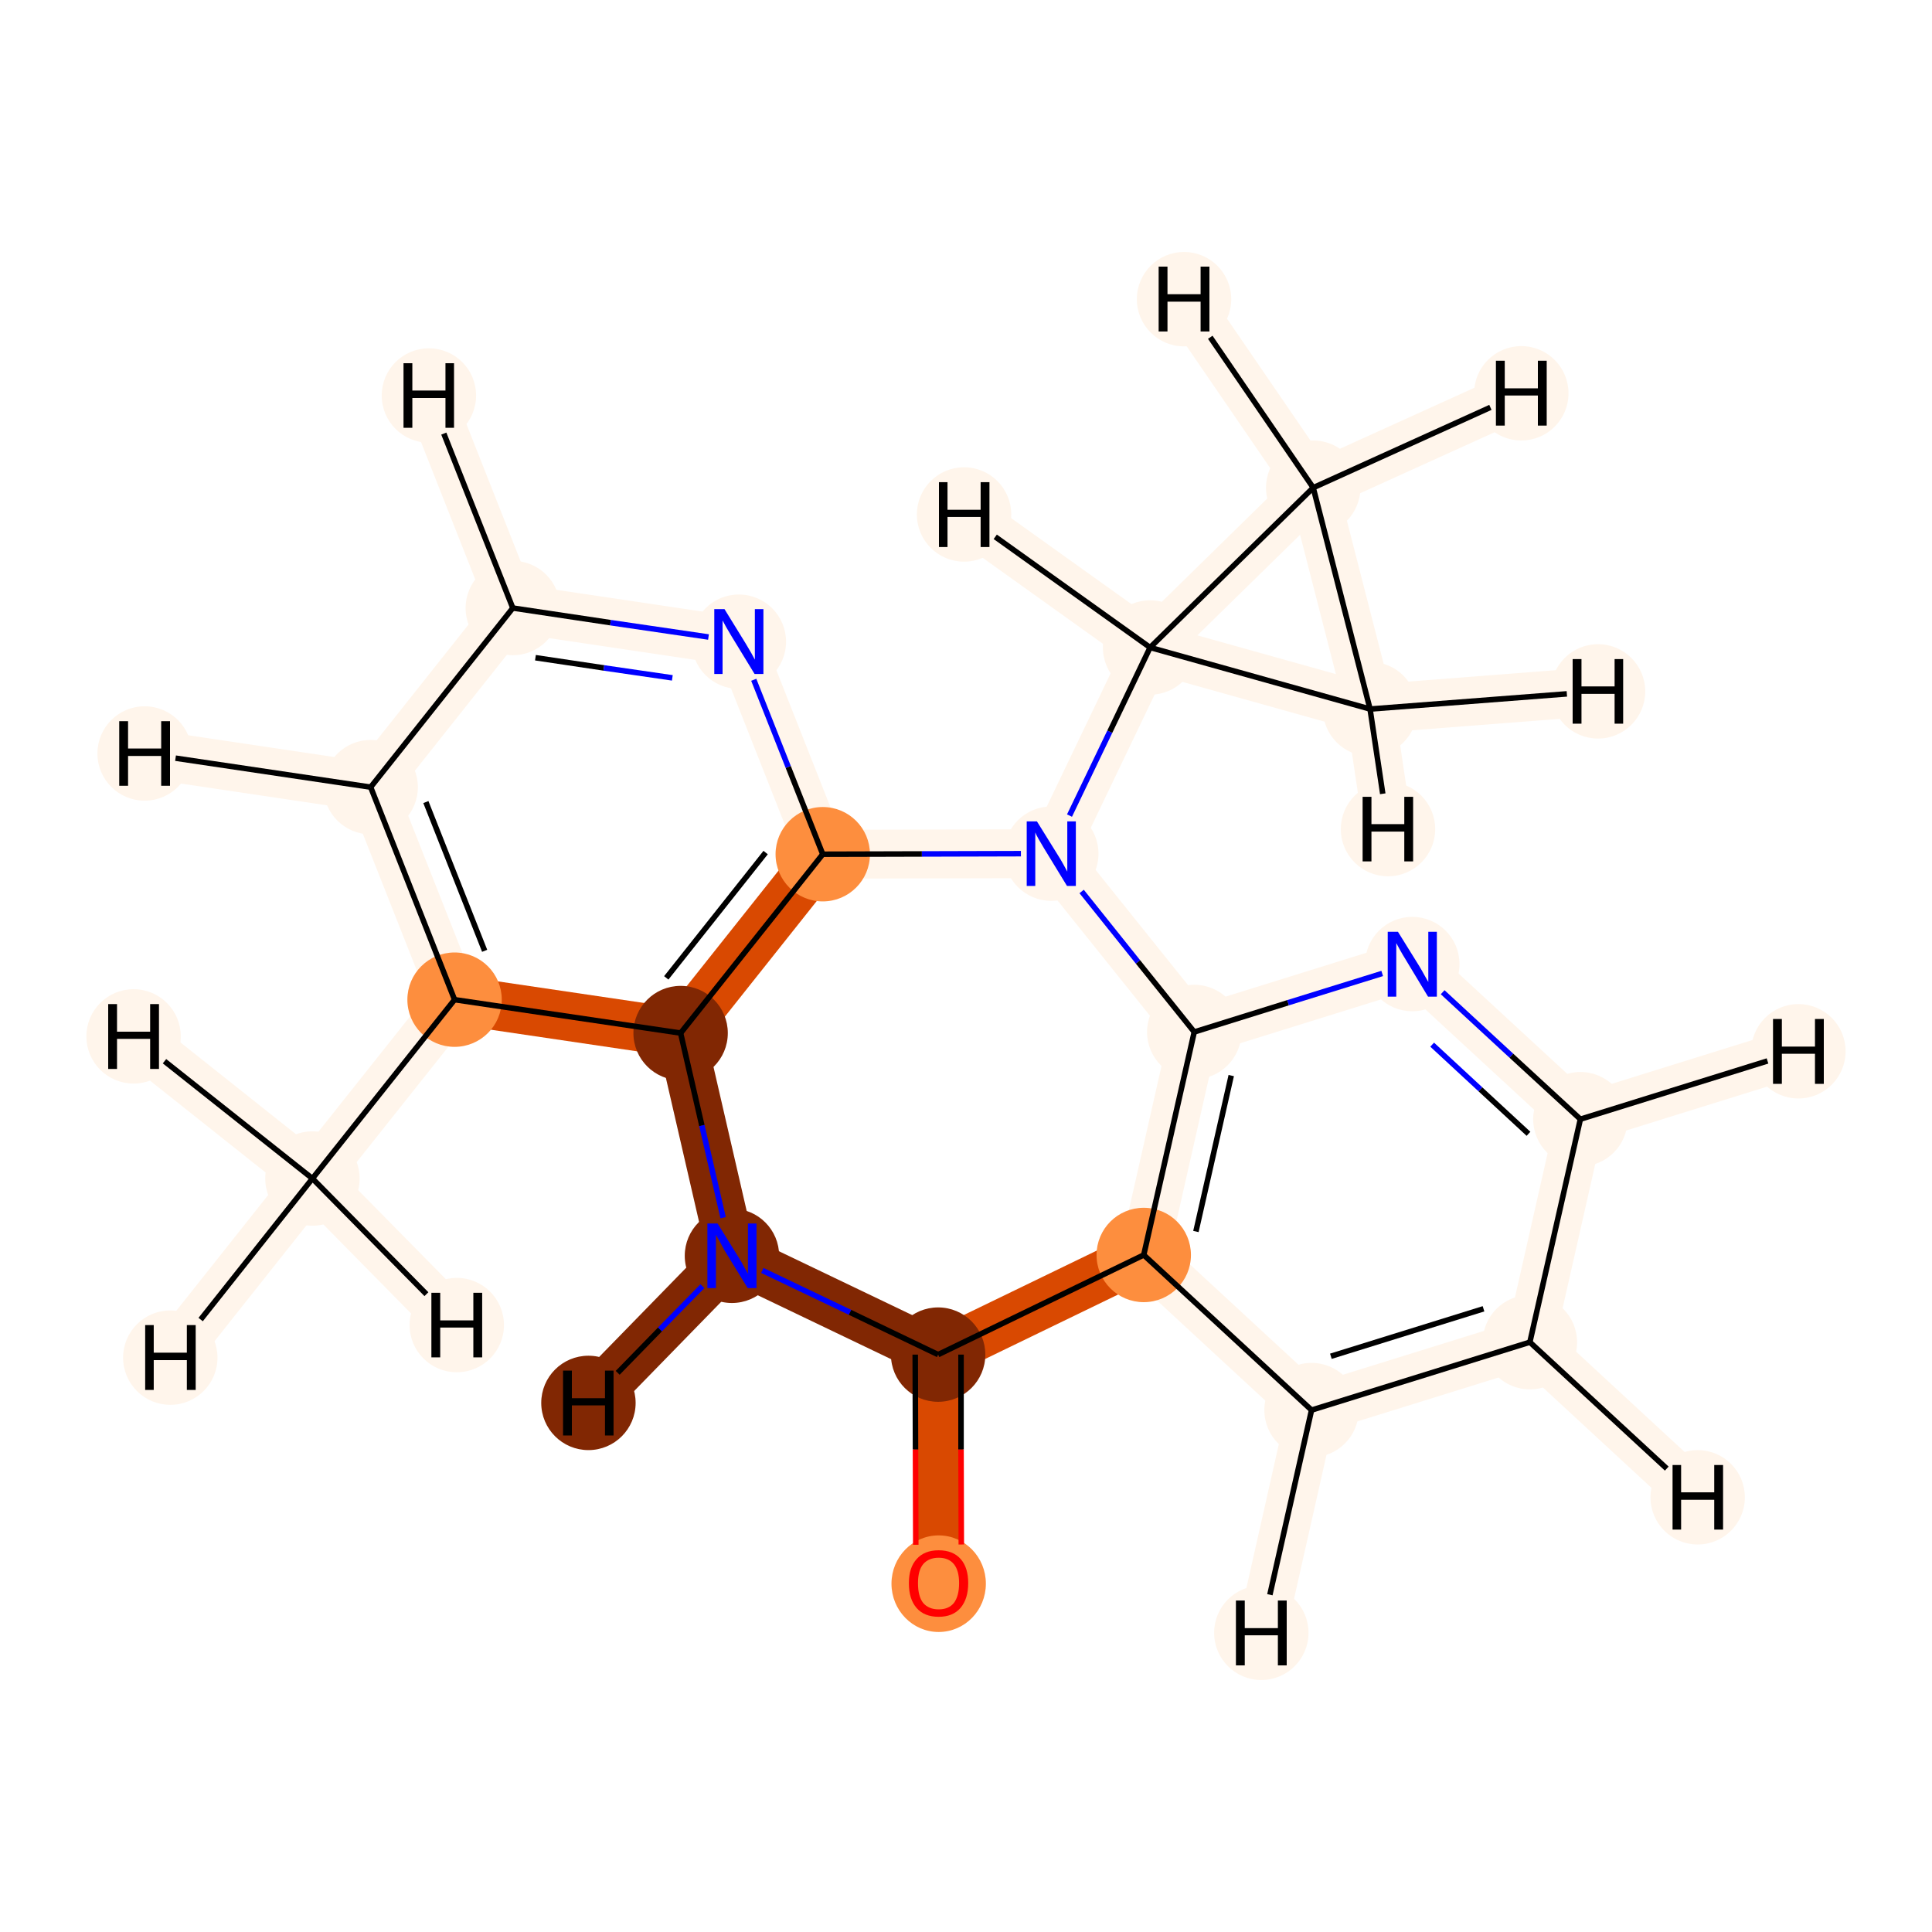 <?xml version='1.0' encoding='iso-8859-1'?>
<svg version='1.1' baseProfile='full'
              xmlns='http://www.w3.org/2000/svg'
                      xmlns:rdkit='http://www.rdkit.org/xml'
                      xmlns:xlink='http://www.w3.org/1999/xlink'
                  xml:space='preserve'
width='700px' height='700px' viewBox='0 0 700 700'>
<!-- END OF HEADER -->
<rect style='opacity:1.0;fill:#FFFFFF;stroke:none' width='700.0' height='700.0' x='0.0' y='0.0'> </rect>
<path d='M 113.2,427.0 L 164.7,362.2' style='fill:none;fill-rule:evenodd;stroke:#FFF5EB;stroke-width:17.7px;stroke-linecap:butt;stroke-linejoin:miter;stroke-opacity:1' />
<path d='M 113.2,427.0 L 61.7,491.9' style='fill:none;fill-rule:evenodd;stroke:#FFF5EB;stroke-width:17.7px;stroke-linecap:butt;stroke-linejoin:miter;stroke-opacity:1' />
<path d='M 113.2,427.0 L 48.4,375.5' style='fill:none;fill-rule:evenodd;stroke:#FFF5EB;stroke-width:17.7px;stroke-linecap:butt;stroke-linejoin:miter;stroke-opacity:1' />
<path d='M 113.2,427.0 L 165.5,480.1' style='fill:none;fill-rule:evenodd;stroke:#FFF5EB;stroke-width:17.7px;stroke-linecap:butt;stroke-linejoin:miter;stroke-opacity:1' />
<path d='M 164.7,362.2 L 134.3,285.2' style='fill:none;fill-rule:evenodd;stroke:#FFF5EB;stroke-width:17.7px;stroke-linecap:butt;stroke-linejoin:miter;stroke-opacity:1' />
<path d='M 164.7,362.2 L 246.6,374.3' style='fill:none;fill-rule:evenodd;stroke:#D94901;stroke-width:17.7px;stroke-linecap:butt;stroke-linejoin:miter;stroke-opacity:1' />
<path d='M 134.3,285.2 L 185.8,220.3' style='fill:none;fill-rule:evenodd;stroke:#FFF5EB;stroke-width:17.7px;stroke-linecap:butt;stroke-linejoin:miter;stroke-opacity:1' />
<path d='M 134.3,285.2 L 52.4,273.0' style='fill:none;fill-rule:evenodd;stroke:#FFF5EB;stroke-width:17.7px;stroke-linecap:butt;stroke-linejoin:miter;stroke-opacity:1' />
<path d='M 185.8,220.3 L 267.7,232.5' style='fill:none;fill-rule:evenodd;stroke:#FFF5EB;stroke-width:17.7px;stroke-linecap:butt;stroke-linejoin:miter;stroke-opacity:1' />
<path d='M 185.8,220.3 L 155.4,143.3' style='fill:none;fill-rule:evenodd;stroke:#FFF5EB;stroke-width:17.7px;stroke-linecap:butt;stroke-linejoin:miter;stroke-opacity:1' />
<path d='M 267.7,232.5 L 298.1,309.5' style='fill:none;fill-rule:evenodd;stroke:#FFF5EB;stroke-width:17.7px;stroke-linecap:butt;stroke-linejoin:miter;stroke-opacity:1' />
<path d='M 298.1,309.5 L 246.6,374.3' style='fill:none;fill-rule:evenodd;stroke:#D94901;stroke-width:17.7px;stroke-linecap:butt;stroke-linejoin:miter;stroke-opacity:1' />
<path d='M 298.1,309.5 L 380.9,309.3' style='fill:none;fill-rule:evenodd;stroke:#FFF5EB;stroke-width:17.7px;stroke-linecap:butt;stroke-linejoin:miter;stroke-opacity:1' />
<path d='M 246.6,374.3 L 265.2,455.0' style='fill:none;fill-rule:evenodd;stroke:#812703;stroke-width:17.7px;stroke-linecap:butt;stroke-linejoin:miter;stroke-opacity:1' />
<path d='M 265.2,455.0 L 339.9,490.8' style='fill:none;fill-rule:evenodd;stroke:#812703;stroke-width:17.7px;stroke-linecap:butt;stroke-linejoin:miter;stroke-opacity:1' />
<path d='M 265.2,455.0 L 213.2,508.3' style='fill:none;fill-rule:evenodd;stroke:#812703;stroke-width:17.7px;stroke-linecap:butt;stroke-linejoin:miter;stroke-opacity:1' />
<path d='M 339.9,490.8 L 340.1,573.6' style='fill:none;fill-rule:evenodd;stroke:#D94901;stroke-width:17.7px;stroke-linecap:butt;stroke-linejoin:miter;stroke-opacity:1' />
<path d='M 339.9,490.8 L 414.4,454.7' style='fill:none;fill-rule:evenodd;stroke:#D94901;stroke-width:17.7px;stroke-linecap:butt;stroke-linejoin:miter;stroke-opacity:1' />
<path d='M 414.4,454.7 L 432.7,373.9' style='fill:none;fill-rule:evenodd;stroke:#FFF5EB;stroke-width:17.7px;stroke-linecap:butt;stroke-linejoin:miter;stroke-opacity:1' />
<path d='M 414.4,454.7 L 475.2,510.9' style='fill:none;fill-rule:evenodd;stroke:#FFF5EB;stroke-width:17.7px;stroke-linecap:butt;stroke-linejoin:miter;stroke-opacity:1' />
<path d='M 432.7,373.9 L 380.9,309.3' style='fill:none;fill-rule:evenodd;stroke:#FFF5EB;stroke-width:17.7px;stroke-linecap:butt;stroke-linejoin:miter;stroke-opacity:1' />
<path d='M 432.7,373.9 L 511.7,349.3' style='fill:none;fill-rule:evenodd;stroke:#FFF5EB;stroke-width:17.7px;stroke-linecap:butt;stroke-linejoin:miter;stroke-opacity:1' />
<path d='M 380.9,309.3 L 416.7,234.6' style='fill:none;fill-rule:evenodd;stroke:#FFF5EB;stroke-width:17.7px;stroke-linecap:butt;stroke-linejoin:miter;stroke-opacity:1' />
<path d='M 416.7,234.6 L 475.8,176.7' style='fill:none;fill-rule:evenodd;stroke:#FFF5EB;stroke-width:17.7px;stroke-linecap:butt;stroke-linejoin:miter;stroke-opacity:1' />
<path d='M 416.7,234.6 L 496.4,256.9' style='fill:none;fill-rule:evenodd;stroke:#FFF5EB;stroke-width:17.7px;stroke-linecap:butt;stroke-linejoin:miter;stroke-opacity:1' />
<path d='M 416.7,234.6 L 349.3,186.4' style='fill:none;fill-rule:evenodd;stroke:#FFF5EB;stroke-width:17.7px;stroke-linecap:butt;stroke-linejoin:miter;stroke-opacity:1' />
<path d='M 475.8,176.7 L 496.4,256.9' style='fill:none;fill-rule:evenodd;stroke:#FFF5EB;stroke-width:17.7px;stroke-linecap:butt;stroke-linejoin:miter;stroke-opacity:1' />
<path d='M 475.8,176.7 L 429.0,108.4' style='fill:none;fill-rule:evenodd;stroke:#FFF5EB;stroke-width:17.7px;stroke-linecap:butt;stroke-linejoin:miter;stroke-opacity:1' />
<path d='M 475.8,176.7 L 551.2,142.5' style='fill:none;fill-rule:evenodd;stroke:#FFF5EB;stroke-width:17.7px;stroke-linecap:butt;stroke-linejoin:miter;stroke-opacity:1' />
<path d='M 496.4,256.9 L 579.0,250.5' style='fill:none;fill-rule:evenodd;stroke:#FFF5EB;stroke-width:17.7px;stroke-linecap:butt;stroke-linejoin:miter;stroke-opacity:1' />
<path d='M 496.4,256.9 L 502.9,300.4' style='fill:none;fill-rule:evenodd;stroke:#FFF5EB;stroke-width:17.7px;stroke-linecap:butt;stroke-linejoin:miter;stroke-opacity:1' />
<path d='M 511.7,349.3 L 572.6,405.5' style='fill:none;fill-rule:evenodd;stroke:#FFF5EB;stroke-width:17.7px;stroke-linecap:butt;stroke-linejoin:miter;stroke-opacity:1' />
<path d='M 572.6,405.5 L 554.3,486.3' style='fill:none;fill-rule:evenodd;stroke:#FFF5EB;stroke-width:17.7px;stroke-linecap:butt;stroke-linejoin:miter;stroke-opacity:1' />
<path d='M 572.6,405.5 L 651.6,380.9' style='fill:none;fill-rule:evenodd;stroke:#FFF5EB;stroke-width:17.7px;stroke-linecap:butt;stroke-linejoin:miter;stroke-opacity:1' />
<path d='M 554.3,486.3 L 475.2,510.9' style='fill:none;fill-rule:evenodd;stroke:#FFF5EB;stroke-width:17.7px;stroke-linecap:butt;stroke-linejoin:miter;stroke-opacity:1' />
<path d='M 554.3,486.3 L 615.1,542.5' style='fill:none;fill-rule:evenodd;stroke:#FFF5EB;stroke-width:17.7px;stroke-linecap:butt;stroke-linejoin:miter;stroke-opacity:1' />
<path d='M 475.2,510.9 L 457.0,591.6' style='fill:none;fill-rule:evenodd;stroke:#FFF5EB;stroke-width:17.7px;stroke-linecap:butt;stroke-linejoin:miter;stroke-opacity:1' />
<ellipse cx='113.2' cy='427.0' rx='16.6' ry='16.6'  style='fill:#FFF5EB;fill-rule:evenodd;stroke:#FFF5EB;stroke-width:1.0px;stroke-linecap:butt;stroke-linejoin:miter;stroke-opacity:1' />
<ellipse cx='164.7' cy='362.2' rx='16.6' ry='16.6'  style='fill:#FD8E3E;fill-rule:evenodd;stroke:#FD8E3E;stroke-width:1.0px;stroke-linecap:butt;stroke-linejoin:miter;stroke-opacity:1' />
<ellipse cx='134.3' cy='285.2' rx='16.6' ry='16.6'  style='fill:#FFF5EB;fill-rule:evenodd;stroke:#FFF5EB;stroke-width:1.0px;stroke-linecap:butt;stroke-linejoin:miter;stroke-opacity:1' />
<ellipse cx='185.8' cy='220.3' rx='16.6' ry='16.6'  style='fill:#FFF5EB;fill-rule:evenodd;stroke:#FFF5EB;stroke-width:1.0px;stroke-linecap:butt;stroke-linejoin:miter;stroke-opacity:1' />
<ellipse cx='267.7' cy='232.5' rx='16.6' ry='16.6'  style='fill:#FFF5EB;fill-rule:evenodd;stroke:#FFF5EB;stroke-width:1.0px;stroke-linecap:butt;stroke-linejoin:miter;stroke-opacity:1' />
<ellipse cx='298.1' cy='309.5' rx='16.6' ry='16.6'  style='fill:#FD8E3E;fill-rule:evenodd;stroke:#FD8E3E;stroke-width:1.0px;stroke-linecap:butt;stroke-linejoin:miter;stroke-opacity:1' />
<ellipse cx='246.6' cy='374.3' rx='16.6' ry='16.6'  style='fill:#812703;fill-rule:evenodd;stroke:#812703;stroke-width:1.0px;stroke-linecap:butt;stroke-linejoin:miter;stroke-opacity:1' />
<ellipse cx='265.2' cy='455.0' rx='16.6' ry='16.6'  style='fill:#812703;fill-rule:evenodd;stroke:#812703;stroke-width:1.0px;stroke-linecap:butt;stroke-linejoin:miter;stroke-opacity:1' />
<ellipse cx='339.9' cy='490.8' rx='16.6' ry='16.6'  style='fill:#812703;fill-rule:evenodd;stroke:#812703;stroke-width:1.0px;stroke-linecap:butt;stroke-linejoin:miter;stroke-opacity:1' />
<ellipse cx='340.1' cy='573.8' rx='16.6' ry='17.0'  style='fill:#FD8E3E;fill-rule:evenodd;stroke:#FD8E3E;stroke-width:1.0px;stroke-linecap:butt;stroke-linejoin:miter;stroke-opacity:1' />
<ellipse cx='414.4' cy='454.7' rx='16.6' ry='16.6'  style='fill:#FD8E3E;fill-rule:evenodd;stroke:#FD8E3E;stroke-width:1.0px;stroke-linecap:butt;stroke-linejoin:miter;stroke-opacity:1' />
<ellipse cx='432.7' cy='373.9' rx='16.6' ry='16.6'  style='fill:#FFF5EB;fill-rule:evenodd;stroke:#FFF5EB;stroke-width:1.0px;stroke-linecap:butt;stroke-linejoin:miter;stroke-opacity:1' />
<ellipse cx='380.9' cy='309.3' rx='16.6' ry='16.6'  style='fill:#FFF5EB;fill-rule:evenodd;stroke:#FFF5EB;stroke-width:1.0px;stroke-linecap:butt;stroke-linejoin:miter;stroke-opacity:1' />
<ellipse cx='416.7' cy='234.6' rx='16.6' ry='16.6'  style='fill:#FFF5EB;fill-rule:evenodd;stroke:#FFF5EB;stroke-width:1.0px;stroke-linecap:butt;stroke-linejoin:miter;stroke-opacity:1' />
<ellipse cx='475.8' cy='176.7' rx='16.6' ry='16.6'  style='fill:#FFF5EB;fill-rule:evenodd;stroke:#FFF5EB;stroke-width:1.0px;stroke-linecap:butt;stroke-linejoin:miter;stroke-opacity:1' />
<ellipse cx='496.4' cy='256.9' rx='16.6' ry='16.6'  style='fill:#FFF5EB;fill-rule:evenodd;stroke:#FFF5EB;stroke-width:1.0px;stroke-linecap:butt;stroke-linejoin:miter;stroke-opacity:1' />
<ellipse cx='511.7' cy='349.3' rx='16.6' ry='16.6'  style='fill:#FFF5EB;fill-rule:evenodd;stroke:#FFF5EB;stroke-width:1.0px;stroke-linecap:butt;stroke-linejoin:miter;stroke-opacity:1' />
<ellipse cx='572.6' cy='405.5' rx='16.6' ry='16.6'  style='fill:#FFF5EB;fill-rule:evenodd;stroke:#FFF5EB;stroke-width:1.0px;stroke-linecap:butt;stroke-linejoin:miter;stroke-opacity:1' />
<ellipse cx='554.3' cy='486.3' rx='16.6' ry='16.6'  style='fill:#FFF5EB;fill-rule:evenodd;stroke:#FFF5EB;stroke-width:1.0px;stroke-linecap:butt;stroke-linejoin:miter;stroke-opacity:1' />
<ellipse cx='475.2' cy='510.9' rx='16.6' ry='16.6'  style='fill:#FFF5EB;fill-rule:evenodd;stroke:#FFF5EB;stroke-width:1.0px;stroke-linecap:butt;stroke-linejoin:miter;stroke-opacity:1' />
<ellipse cx='61.7' cy='491.9' rx='16.6' ry='16.6'  style='fill:#FFF5EB;fill-rule:evenodd;stroke:#FFF5EB;stroke-width:1.0px;stroke-linecap:butt;stroke-linejoin:miter;stroke-opacity:1' />
<ellipse cx='48.4' cy='375.5' rx='16.6' ry='16.6'  style='fill:#FFF5EB;fill-rule:evenodd;stroke:#FFF5EB;stroke-width:1.0px;stroke-linecap:butt;stroke-linejoin:miter;stroke-opacity:1' />
<ellipse cx='165.5' cy='480.1' rx='16.6' ry='16.6'  style='fill:#FFF5EB;fill-rule:evenodd;stroke:#FFF5EB;stroke-width:1.0px;stroke-linecap:butt;stroke-linejoin:miter;stroke-opacity:1' />
<ellipse cx='52.4' cy='273.0' rx='16.6' ry='16.6'  style='fill:#FFF5EB;fill-rule:evenodd;stroke:#FFF5EB;stroke-width:1.0px;stroke-linecap:butt;stroke-linejoin:miter;stroke-opacity:1' />
<ellipse cx='155.4' cy='143.3' rx='16.6' ry='16.6'  style='fill:#FFF5EB;fill-rule:evenodd;stroke:#FFF5EB;stroke-width:1.0px;stroke-linecap:butt;stroke-linejoin:miter;stroke-opacity:1' />
<ellipse cx='213.2' cy='508.3' rx='16.6' ry='16.6'  style='fill:#812703;fill-rule:evenodd;stroke:#812703;stroke-width:1.0px;stroke-linecap:butt;stroke-linejoin:miter;stroke-opacity:1' />
<ellipse cx='349.3' cy='186.4' rx='16.6' ry='16.6'  style='fill:#FFF5EB;fill-rule:evenodd;stroke:#FFF5EB;stroke-width:1.0px;stroke-linecap:butt;stroke-linejoin:miter;stroke-opacity:1' />
<ellipse cx='429.0' cy='108.4' rx='16.6' ry='16.6'  style='fill:#FFF5EB;fill-rule:evenodd;stroke:#FFF5EB;stroke-width:1.0px;stroke-linecap:butt;stroke-linejoin:miter;stroke-opacity:1' />
<ellipse cx='551.2' cy='142.5' rx='16.6' ry='16.6'  style='fill:#FFF5EB;fill-rule:evenodd;stroke:#FFF5EB;stroke-width:1.0px;stroke-linecap:butt;stroke-linejoin:miter;stroke-opacity:1' />
<ellipse cx='579.0' cy='250.5' rx='16.6' ry='16.6'  style='fill:#FFF5EB;fill-rule:evenodd;stroke:#FFF5EB;stroke-width:1.0px;stroke-linecap:butt;stroke-linejoin:miter;stroke-opacity:1' />
<ellipse cx='502.9' cy='300.4' rx='16.6' ry='16.6'  style='fill:#FFF5EB;fill-rule:evenodd;stroke:#FFF5EB;stroke-width:1.0px;stroke-linecap:butt;stroke-linejoin:miter;stroke-opacity:1' />
<ellipse cx='651.6' cy='380.9' rx='16.6' ry='16.6'  style='fill:#FFF5EB;fill-rule:evenodd;stroke:#FFF5EB;stroke-width:1.0px;stroke-linecap:butt;stroke-linejoin:miter;stroke-opacity:1' />
<ellipse cx='615.1' cy='542.5' rx='16.6' ry='16.6'  style='fill:#FFF5EB;fill-rule:evenodd;stroke:#FFF5EB;stroke-width:1.0px;stroke-linecap:butt;stroke-linejoin:miter;stroke-opacity:1' />
<ellipse cx='457.0' cy='591.6' rx='16.6' ry='16.6'  style='fill:#FFF5EB;fill-rule:evenodd;stroke:#FFF5EB;stroke-width:1.0px;stroke-linecap:butt;stroke-linejoin:miter;stroke-opacity:1' />
<path class='bond-0 atom-0 atom-1' d='M 113.2,427.0 L 164.7,362.2' style='fill:none;fill-rule:evenodd;stroke:#000000;stroke-width:2.0px;stroke-linecap:butt;stroke-linejoin:miter;stroke-opacity:1' />
<path class='bond-23 atom-0 atom-20' d='M 113.2,427.0 L 72.7,478.1' style='fill:none;fill-rule:evenodd;stroke:#000000;stroke-width:2.0px;stroke-linecap:butt;stroke-linejoin:miter;stroke-opacity:1' />
<path class='bond-24 atom-0 atom-21' d='M 113.2,427.0 L 59.6,384.5' style='fill:none;fill-rule:evenodd;stroke:#000000;stroke-width:2.0px;stroke-linecap:butt;stroke-linejoin:miter;stroke-opacity:1' />
<path class='bond-25 atom-0 atom-22' d='M 113.2,427.0 L 154.5,468.9' style='fill:none;fill-rule:evenodd;stroke:#000000;stroke-width:2.0px;stroke-linecap:butt;stroke-linejoin:miter;stroke-opacity:1' />
<path class='bond-1 atom-1 atom-2' d='M 164.7,362.2 L 134.3,285.2' style='fill:none;fill-rule:evenodd;stroke:#000000;stroke-width:2.0px;stroke-linecap:butt;stroke-linejoin:miter;stroke-opacity:1' />
<path class='bond-1 atom-1 atom-2' d='M 175.6,344.5 L 154.3,290.6' style='fill:none;fill-rule:evenodd;stroke:#000000;stroke-width:2.0px;stroke-linecap:butt;stroke-linejoin:miter;stroke-opacity:1' />
<path class='bond-19 atom-6 atom-1' d='M 246.6,374.3 L 164.7,362.2' style='fill:none;fill-rule:evenodd;stroke:#000000;stroke-width:2.0px;stroke-linecap:butt;stroke-linejoin:miter;stroke-opacity:1' />
<path class='bond-2 atom-2 atom-3' d='M 134.3,285.2 L 185.8,220.3' style='fill:none;fill-rule:evenodd;stroke:#000000;stroke-width:2.0px;stroke-linecap:butt;stroke-linejoin:miter;stroke-opacity:1' />
<path class='bond-26 atom-2 atom-23' d='M 134.3,285.2 L 63.6,274.7' style='fill:none;fill-rule:evenodd;stroke:#000000;stroke-width:2.0px;stroke-linecap:butt;stroke-linejoin:miter;stroke-opacity:1' />
<path class='bond-3 atom-3 atom-4' d='M 185.8,220.3 L 221.2,225.6' style='fill:none;fill-rule:evenodd;stroke:#000000;stroke-width:2.0px;stroke-linecap:butt;stroke-linejoin:miter;stroke-opacity:1' />
<path class='bond-3 atom-3 atom-4' d='M 221.2,225.6 L 256.7,230.8' style='fill:none;fill-rule:evenodd;stroke:#0000FF;stroke-width:2.0px;stroke-linecap:butt;stroke-linejoin:miter;stroke-opacity:1' />
<path class='bond-3 atom-3 atom-4' d='M 194.0,238.3 L 218.8,242.0' style='fill:none;fill-rule:evenodd;stroke:#000000;stroke-width:2.0px;stroke-linecap:butt;stroke-linejoin:miter;stroke-opacity:1' />
<path class='bond-3 atom-3 atom-4' d='M 218.8,242.0 L 243.6,245.6' style='fill:none;fill-rule:evenodd;stroke:#0000FF;stroke-width:2.0px;stroke-linecap:butt;stroke-linejoin:miter;stroke-opacity:1' />
<path class='bond-27 atom-3 atom-24' d='M 185.8,220.3 L 160.8,157.1' style='fill:none;fill-rule:evenodd;stroke:#000000;stroke-width:2.0px;stroke-linecap:butt;stroke-linejoin:miter;stroke-opacity:1' />
<path class='bond-4 atom-4 atom-5' d='M 273.1,246.3 L 285.6,277.9' style='fill:none;fill-rule:evenodd;stroke:#0000FF;stroke-width:2.0px;stroke-linecap:butt;stroke-linejoin:miter;stroke-opacity:1' />
<path class='bond-4 atom-4 atom-5' d='M 285.6,277.9 L 298.1,309.5' style='fill:none;fill-rule:evenodd;stroke:#000000;stroke-width:2.0px;stroke-linecap:butt;stroke-linejoin:miter;stroke-opacity:1' />
<path class='bond-5 atom-5 atom-6' d='M 298.1,309.5 L 246.6,374.3' style='fill:none;fill-rule:evenodd;stroke:#000000;stroke-width:2.0px;stroke-linecap:butt;stroke-linejoin:miter;stroke-opacity:1' />
<path class='bond-5 atom-5 atom-6' d='M 277.4,308.9 L 241.4,354.3' style='fill:none;fill-rule:evenodd;stroke:#000000;stroke-width:2.0px;stroke-linecap:butt;stroke-linejoin:miter;stroke-opacity:1' />
<path class='bond-21 atom-12 atom-5' d='M 369.9,309.3 L 334.0,309.4' style='fill:none;fill-rule:evenodd;stroke:#0000FF;stroke-width:2.0px;stroke-linecap:butt;stroke-linejoin:miter;stroke-opacity:1' />
<path class='bond-21 atom-12 atom-5' d='M 334.0,309.4 L 298.1,309.5' style='fill:none;fill-rule:evenodd;stroke:#000000;stroke-width:2.0px;stroke-linecap:butt;stroke-linejoin:miter;stroke-opacity:1' />
<path class='bond-6 atom-6 atom-7' d='M 246.6,374.3 L 254.3,407.8' style='fill:none;fill-rule:evenodd;stroke:#000000;stroke-width:2.0px;stroke-linecap:butt;stroke-linejoin:miter;stroke-opacity:1' />
<path class='bond-6 atom-6 atom-7' d='M 254.3,407.8 L 262.0,441.2' style='fill:none;fill-rule:evenodd;stroke:#0000FF;stroke-width:2.0px;stroke-linecap:butt;stroke-linejoin:miter;stroke-opacity:1' />
<path class='bond-7 atom-7 atom-8' d='M 276.2,460.3 L 308.0,475.5' style='fill:none;fill-rule:evenodd;stroke:#0000FF;stroke-width:2.0px;stroke-linecap:butt;stroke-linejoin:miter;stroke-opacity:1' />
<path class='bond-7 atom-7 atom-8' d='M 308.0,475.5 L 339.9,490.8' style='fill:none;fill-rule:evenodd;stroke:#000000;stroke-width:2.0px;stroke-linecap:butt;stroke-linejoin:miter;stroke-opacity:1' />
<path class='bond-28 atom-7 atom-25' d='M 254.5,466.0 L 239.1,481.7' style='fill:none;fill-rule:evenodd;stroke:#0000FF;stroke-width:2.0px;stroke-linecap:butt;stroke-linejoin:miter;stroke-opacity:1' />
<path class='bond-28 atom-7 atom-25' d='M 239.1,481.7 L 223.8,497.4' style='fill:none;fill-rule:evenodd;stroke:#000000;stroke-width:2.0px;stroke-linecap:butt;stroke-linejoin:miter;stroke-opacity:1' />
<path class='bond-8 atom-8 atom-9' d='M 331.6,490.8 L 331.7,525.2' style='fill:none;fill-rule:evenodd;stroke:#000000;stroke-width:2.0px;stroke-linecap:butt;stroke-linejoin:miter;stroke-opacity:1' />
<path class='bond-8 atom-8 atom-9' d='M 331.7,525.2 L 331.8,559.7' style='fill:none;fill-rule:evenodd;stroke:#FF0000;stroke-width:2.0px;stroke-linecap:butt;stroke-linejoin:miter;stroke-opacity:1' />
<path class='bond-8 atom-8 atom-9' d='M 348.2,490.8 L 348.2,525.2' style='fill:none;fill-rule:evenodd;stroke:#000000;stroke-width:2.0px;stroke-linecap:butt;stroke-linejoin:miter;stroke-opacity:1' />
<path class='bond-8 atom-8 atom-9' d='M 348.2,525.2 L 348.3,559.6' style='fill:none;fill-rule:evenodd;stroke:#FF0000;stroke-width:2.0px;stroke-linecap:butt;stroke-linejoin:miter;stroke-opacity:1' />
<path class='bond-9 atom-8 atom-10' d='M 339.9,490.8 L 414.4,454.7' style='fill:none;fill-rule:evenodd;stroke:#000000;stroke-width:2.0px;stroke-linecap:butt;stroke-linejoin:miter;stroke-opacity:1' />
<path class='bond-10 atom-10 atom-11' d='M 414.4,454.7 L 432.7,373.9' style='fill:none;fill-rule:evenodd;stroke:#000000;stroke-width:2.0px;stroke-linecap:butt;stroke-linejoin:miter;stroke-opacity:1' />
<path class='bond-10 atom-10 atom-11' d='M 433.3,446.2 L 446.1,389.7' style='fill:none;fill-rule:evenodd;stroke:#000000;stroke-width:2.0px;stroke-linecap:butt;stroke-linejoin:miter;stroke-opacity:1' />
<path class='bond-20 atom-19 atom-10' d='M 475.2,510.9 L 414.4,454.7' style='fill:none;fill-rule:evenodd;stroke:#000000;stroke-width:2.0px;stroke-linecap:butt;stroke-linejoin:miter;stroke-opacity:1' />
<path class='bond-11 atom-11 atom-12' d='M 432.7,373.9 L 412.3,348.5' style='fill:none;fill-rule:evenodd;stroke:#000000;stroke-width:2.0px;stroke-linecap:butt;stroke-linejoin:miter;stroke-opacity:1' />
<path class='bond-11 atom-11 atom-12' d='M 412.3,348.5 L 391.9,323.0' style='fill:none;fill-rule:evenodd;stroke:#0000FF;stroke-width:2.0px;stroke-linecap:butt;stroke-linejoin:miter;stroke-opacity:1' />
<path class='bond-15 atom-11 atom-16' d='M 432.7,373.9 L 466.7,363.3' style='fill:none;fill-rule:evenodd;stroke:#000000;stroke-width:2.0px;stroke-linecap:butt;stroke-linejoin:miter;stroke-opacity:1' />
<path class='bond-15 atom-11 atom-16' d='M 466.7,363.3 L 500.8,352.7' style='fill:none;fill-rule:evenodd;stroke:#0000FF;stroke-width:2.0px;stroke-linecap:butt;stroke-linejoin:miter;stroke-opacity:1' />
<path class='bond-12 atom-12 atom-13' d='M 387.5,295.5 L 402.1,265.1' style='fill:none;fill-rule:evenodd;stroke:#0000FF;stroke-width:2.0px;stroke-linecap:butt;stroke-linejoin:miter;stroke-opacity:1' />
<path class='bond-12 atom-12 atom-13' d='M 402.1,265.1 L 416.7,234.6' style='fill:none;fill-rule:evenodd;stroke:#000000;stroke-width:2.0px;stroke-linecap:butt;stroke-linejoin:miter;stroke-opacity:1' />
<path class='bond-13 atom-13 atom-14' d='M 416.7,234.6 L 475.8,176.7' style='fill:none;fill-rule:evenodd;stroke:#000000;stroke-width:2.0px;stroke-linecap:butt;stroke-linejoin:miter;stroke-opacity:1' />
<path class='bond-22 atom-15 atom-13' d='M 496.4,256.9 L 416.7,234.6' style='fill:none;fill-rule:evenodd;stroke:#000000;stroke-width:2.0px;stroke-linecap:butt;stroke-linejoin:miter;stroke-opacity:1' />
<path class='bond-29 atom-13 atom-26' d='M 416.7,234.6 L 360.6,194.5' style='fill:none;fill-rule:evenodd;stroke:#000000;stroke-width:2.0px;stroke-linecap:butt;stroke-linejoin:miter;stroke-opacity:1' />
<path class='bond-14 atom-14 atom-15' d='M 475.8,176.7 L 496.4,256.9' style='fill:none;fill-rule:evenodd;stroke:#000000;stroke-width:2.0px;stroke-linecap:butt;stroke-linejoin:miter;stroke-opacity:1' />
<path class='bond-30 atom-14 atom-27' d='M 475.8,176.7 L 438.5,122.2' style='fill:none;fill-rule:evenodd;stroke:#000000;stroke-width:2.0px;stroke-linecap:butt;stroke-linejoin:miter;stroke-opacity:1' />
<path class='bond-31 atom-14 atom-28' d='M 475.8,176.7 L 540.0,147.6' style='fill:none;fill-rule:evenodd;stroke:#000000;stroke-width:2.0px;stroke-linecap:butt;stroke-linejoin:miter;stroke-opacity:1' />
<path class='bond-32 atom-15 atom-29' d='M 496.4,256.9 L 567.7,251.4' style='fill:none;fill-rule:evenodd;stroke:#000000;stroke-width:2.0px;stroke-linecap:butt;stroke-linejoin:miter;stroke-opacity:1' />
<path class='bond-33 atom-15 atom-30' d='M 496.4,256.9 L 501.0,287.6' style='fill:none;fill-rule:evenodd;stroke:#000000;stroke-width:2.0px;stroke-linecap:butt;stroke-linejoin:miter;stroke-opacity:1' />
<path class='bond-16 atom-16 atom-17' d='M 522.7,359.5 L 547.6,382.5' style='fill:none;fill-rule:evenodd;stroke:#0000FF;stroke-width:2.0px;stroke-linecap:butt;stroke-linejoin:miter;stroke-opacity:1' />
<path class='bond-16 atom-16 atom-17' d='M 547.6,382.5 L 572.6,405.5' style='fill:none;fill-rule:evenodd;stroke:#000000;stroke-width:2.0px;stroke-linecap:butt;stroke-linejoin:miter;stroke-opacity:1' />
<path class='bond-16 atom-16 atom-17' d='M 518.9,378.5 L 536.4,394.7' style='fill:none;fill-rule:evenodd;stroke:#0000FF;stroke-width:2.0px;stroke-linecap:butt;stroke-linejoin:miter;stroke-opacity:1' />
<path class='bond-16 atom-16 atom-17' d='M 536.4,394.7 L 553.8,410.8' style='fill:none;fill-rule:evenodd;stroke:#000000;stroke-width:2.0px;stroke-linecap:butt;stroke-linejoin:miter;stroke-opacity:1' />
<path class='bond-17 atom-17 atom-18' d='M 572.6,405.5 L 554.3,486.3' style='fill:none;fill-rule:evenodd;stroke:#000000;stroke-width:2.0px;stroke-linecap:butt;stroke-linejoin:miter;stroke-opacity:1' />
<path class='bond-34 atom-17 atom-31' d='M 572.6,405.5 L 640.4,384.4' style='fill:none;fill-rule:evenodd;stroke:#000000;stroke-width:2.0px;stroke-linecap:butt;stroke-linejoin:miter;stroke-opacity:1' />
<path class='bond-18 atom-18 atom-19' d='M 554.3,486.3 L 475.2,510.9' style='fill:none;fill-rule:evenodd;stroke:#000000;stroke-width:2.0px;stroke-linecap:butt;stroke-linejoin:miter;stroke-opacity:1' />
<path class='bond-18 atom-18 atom-19' d='M 537.5,474.2 L 482.2,491.4' style='fill:none;fill-rule:evenodd;stroke:#000000;stroke-width:2.0px;stroke-linecap:butt;stroke-linejoin:miter;stroke-opacity:1' />
<path class='bond-35 atom-18 atom-32' d='M 554.3,486.3 L 603.9,532.1' style='fill:none;fill-rule:evenodd;stroke:#000000;stroke-width:2.0px;stroke-linecap:butt;stroke-linejoin:miter;stroke-opacity:1' />
<path class='bond-36 atom-19 atom-33' d='M 475.2,510.9 L 460.1,577.8' style='fill:none;fill-rule:evenodd;stroke:#000000;stroke-width:2.0px;stroke-linecap:butt;stroke-linejoin:miter;stroke-opacity:1' />
<path  class='atom-4' d='M 262.5 220.7
L 270.2 233.2
Q 270.9 234.4, 272.2 236.6
Q 273.4 238.8, 273.5 239.0
L 273.5 220.7
L 276.6 220.7
L 276.6 244.2
L 273.4 244.2
L 265.1 230.6
Q 264.2 229.0, 263.1 227.2
Q 262.1 225.4, 261.8 224.8
L 261.8 244.2
L 258.8 244.2
L 258.8 220.7
L 262.5 220.7
' fill='#0000FF'/>
<path  class='atom-7' d='M 260.0 443.3
L 267.7 455.7
Q 268.5 456.9, 269.7 459.2
Q 270.9 461.4, 271.0 461.5
L 271.0 443.3
L 274.1 443.3
L 274.1 466.7
L 270.9 466.7
L 262.6 453.2
Q 261.7 451.6, 260.7 449.7
Q 259.7 447.9, 259.4 447.4
L 259.4 466.7
L 256.3 466.7
L 256.3 443.3
L 260.0 443.3
' fill='#0000FF'/>
<path  class='atom-9' d='M 329.3 573.6
Q 329.3 568.0, 332.1 564.9
Q 334.9 561.7, 340.1 561.7
Q 345.3 561.7, 348.1 564.9
Q 350.8 568.0, 350.8 573.6
Q 350.8 579.3, 348.0 582.6
Q 345.2 585.8, 340.1 585.8
Q 334.9 585.8, 332.1 582.6
Q 329.3 579.4, 329.3 573.6
M 340.1 583.1
Q 343.7 583.1, 345.6 580.8
Q 347.5 578.3, 347.5 573.6
Q 347.5 569.0, 345.6 566.7
Q 343.7 564.4, 340.1 564.4
Q 336.5 564.4, 334.5 566.7
Q 332.6 569.0, 332.6 573.6
Q 332.6 578.4, 334.5 580.8
Q 336.5 583.1, 340.1 583.1
' fill='#FF0000'/>
<path  class='atom-12' d='M 375.7 297.6
L 383.4 310.0
Q 384.2 311.2, 385.4 313.4
Q 386.6 315.7, 386.7 315.8
L 386.7 297.6
L 389.8 297.6
L 389.8 321.0
L 386.6 321.0
L 378.3 307.4
Q 377.4 305.9, 376.3 304.0
Q 375.3 302.2, 375.1 301.6
L 375.1 321.0
L 372.0 321.0
L 372.0 297.6
L 375.7 297.6
' fill='#0000FF'/>
<path  class='atom-16' d='M 506.5 337.6
L 514.2 350.0
Q 515.0 351.3, 516.2 353.5
Q 517.4 355.7, 517.5 355.8
L 517.5 337.6
L 520.6 337.6
L 520.6 361.1
L 517.4 361.1
L 509.2 347.5
Q 508.2 345.9, 507.2 344.1
Q 506.2 342.3, 505.9 341.7
L 505.9 361.1
L 502.8 361.1
L 502.8 337.6
L 506.5 337.6
' fill='#0000FF'/>
<path  class='atom-20' d='M 52.6 480.1
L 55.7 480.1
L 55.7 490.1
L 67.7 490.1
L 67.7 480.1
L 70.9 480.1
L 70.9 503.6
L 67.7 503.6
L 67.7 492.8
L 55.7 492.8
L 55.7 503.6
L 52.6 503.6
L 52.6 480.1
' fill='#000000'/>
<path  class='atom-21' d='M 39.2 363.8
L 42.4 363.8
L 42.4 373.8
L 54.4 373.8
L 54.4 363.8
L 57.6 363.8
L 57.6 387.3
L 54.4 387.3
L 54.4 376.4
L 42.4 376.4
L 42.4 387.3
L 39.2 387.3
L 39.2 363.8
' fill='#000000'/>
<path  class='atom-22' d='M 156.3 468.4
L 159.5 468.4
L 159.5 478.4
L 171.5 478.4
L 171.5 468.4
L 174.7 468.4
L 174.7 491.8
L 171.5 491.8
L 171.5 481.0
L 159.5 481.0
L 159.5 491.8
L 156.3 491.8
L 156.3 468.4
' fill='#000000'/>
<path  class='atom-23' d='M 43.2 261.3
L 46.4 261.3
L 46.4 271.2
L 58.4 271.2
L 58.4 261.3
L 61.6 261.3
L 61.6 284.7
L 58.4 284.7
L 58.4 273.9
L 46.4 273.9
L 46.4 284.7
L 43.2 284.7
L 43.2 261.3
' fill='#000000'/>
<path  class='atom-24' d='M 146.2 131.6
L 149.4 131.6
L 149.4 141.5
L 161.4 141.5
L 161.4 131.6
L 164.5 131.6
L 164.5 155.0
L 161.4 155.0
L 161.4 144.2
L 149.4 144.2
L 149.4 155.0
L 146.2 155.0
L 146.2 131.6
' fill='#000000'/>
<path  class='atom-25' d='M 204.0 496.6
L 207.2 496.6
L 207.2 506.6
L 219.2 506.6
L 219.2 496.6
L 222.3 496.6
L 222.3 520.1
L 219.2 520.1
L 219.2 509.2
L 207.2 509.2
L 207.2 520.1
L 204.0 520.1
L 204.0 496.6
' fill='#000000'/>
<path  class='atom-26' d='M 340.2 174.7
L 343.3 174.7
L 343.3 184.7
L 355.3 184.7
L 355.3 174.7
L 358.5 174.7
L 358.5 198.2
L 355.3 198.2
L 355.3 187.3
L 343.3 187.3
L 343.3 198.2
L 340.2 198.2
L 340.2 174.7
' fill='#000000'/>
<path  class='atom-27' d='M 419.8 96.6
L 423.0 96.6
L 423.0 106.6
L 435.0 106.6
L 435.0 96.6
L 438.2 96.6
L 438.2 120.1
L 435.0 120.1
L 435.0 109.3
L 423.0 109.3
L 423.0 120.1
L 419.8 120.1
L 419.8 96.6
' fill='#000000'/>
<path  class='atom-28' d='M 542.0 130.7
L 545.2 130.7
L 545.2 140.7
L 557.2 140.7
L 557.2 130.7
L 560.4 130.7
L 560.4 154.2
L 557.2 154.2
L 557.2 143.3
L 545.2 143.3
L 545.2 154.2
L 542.0 154.2
L 542.0 130.7
' fill='#000000'/>
<path  class='atom-29' d='M 569.8 238.8
L 573.0 238.8
L 573.0 248.7
L 585.0 248.7
L 585.0 238.8
L 588.1 238.8
L 588.1 262.2
L 585.0 262.2
L 585.0 251.4
L 573.0 251.4
L 573.0 262.2
L 569.8 262.2
L 569.8 238.8
' fill='#000000'/>
<path  class='atom-30' d='M 493.7 288.7
L 496.9 288.7
L 496.9 298.6
L 508.8 298.6
L 508.8 288.7
L 512.0 288.7
L 512.0 312.1
L 508.8 312.1
L 508.8 301.3
L 496.9 301.3
L 496.9 312.1
L 493.7 312.1
L 493.7 288.7
' fill='#000000'/>
<path  class='atom-31' d='M 642.4 369.2
L 645.6 369.2
L 645.6 379.2
L 657.6 379.2
L 657.6 369.2
L 660.8 369.2
L 660.8 392.7
L 657.6 392.7
L 657.6 381.8
L 645.6 381.8
L 645.6 392.7
L 642.4 392.7
L 642.4 369.2
' fill='#000000'/>
<path  class='atom-32' d='M 606.0 530.8
L 609.1 530.8
L 609.1 540.7
L 621.1 540.7
L 621.1 530.8
L 624.3 530.8
L 624.3 554.2
L 621.1 554.2
L 621.1 543.4
L 609.1 543.4
L 609.1 554.2
L 606.0 554.2
L 606.0 530.8
' fill='#000000'/>
<path  class='atom-33' d='M 447.8 579.9
L 451.0 579.9
L 451.0 589.9
L 463.0 589.9
L 463.0 579.9
L 466.2 579.9
L 466.2 603.4
L 463.0 603.4
L 463.0 592.5
L 451.0 592.5
L 451.0 603.4
L 447.8 603.4
L 447.8 579.9
' fill='#000000'/>
</svg>
